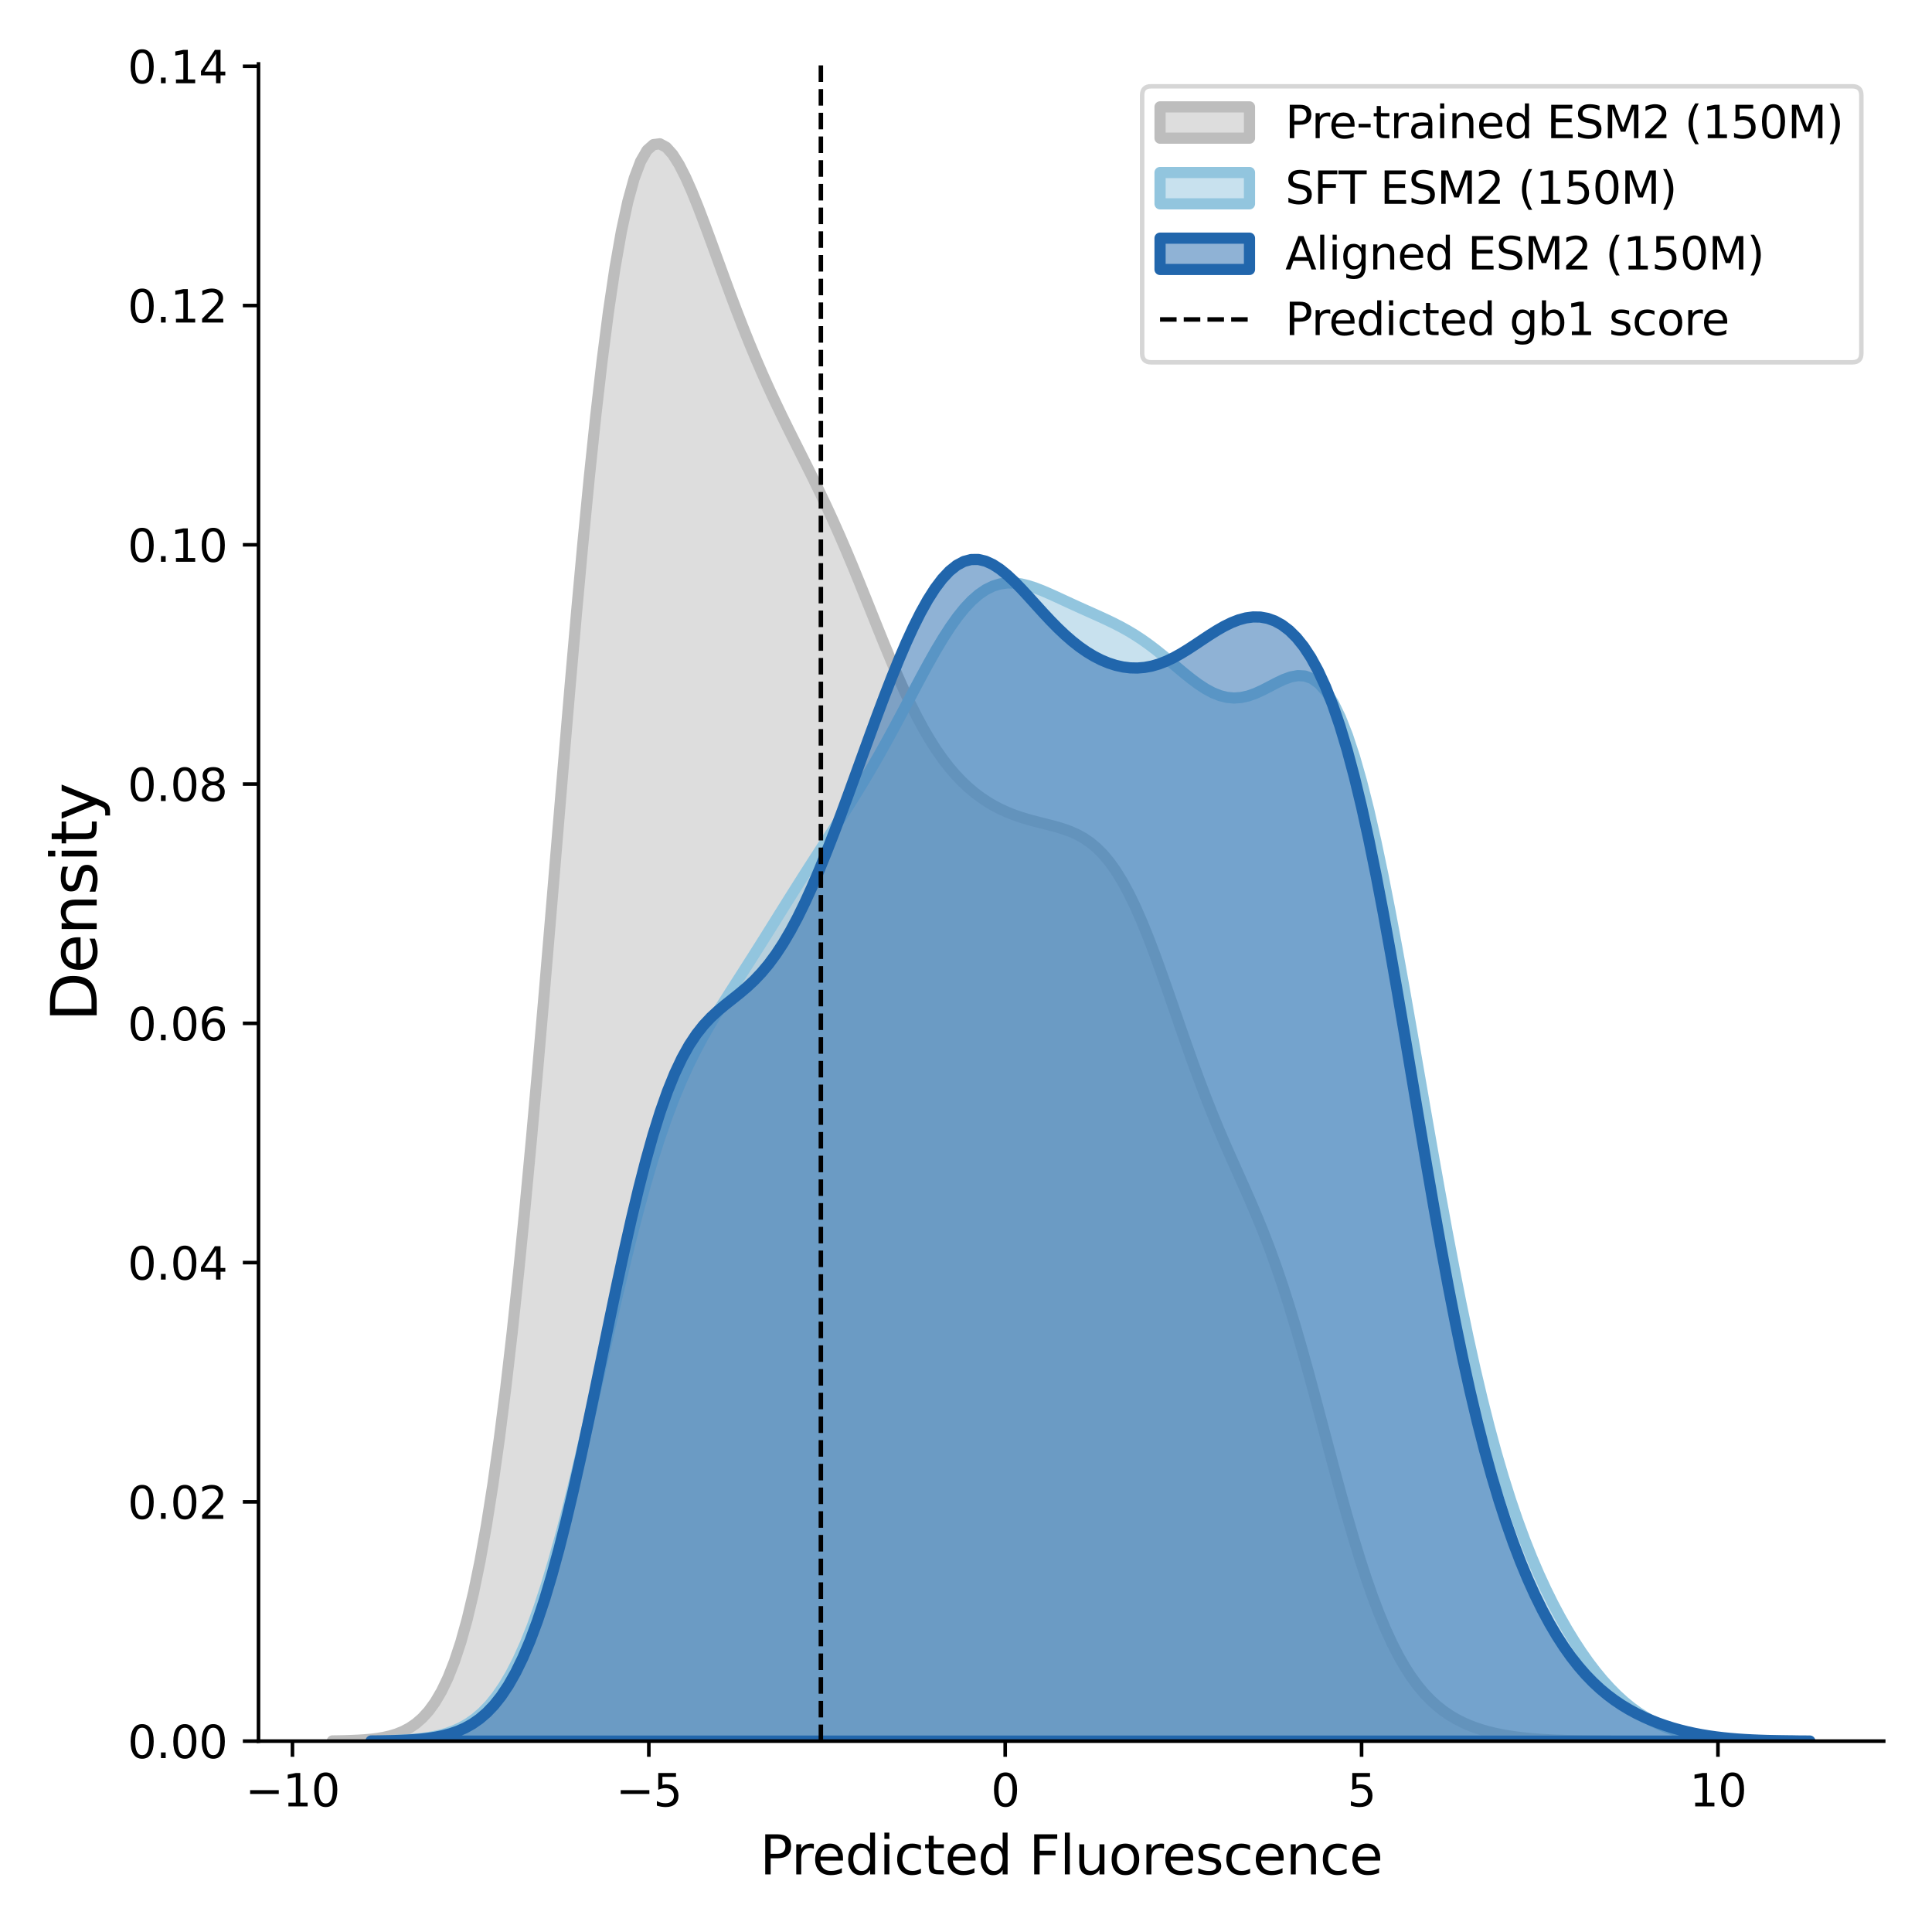 <?xml version="1.0" encoding="utf-8" standalone="no"?>
<!DOCTYPE svg PUBLIC "-//W3C//DTD SVG 1.1//EN"
  "http://www.w3.org/Graphics/SVG/1.1/DTD/svg11.dtd">
<svg xmlns:xlink="http://www.w3.org/1999/xlink" width="432pt" height="432pt" viewBox="0 0 432 432" xmlns="http://www.w3.org/2000/svg" version="1.1">
 <defs>
  <style type="text/css">*{stroke-linejoin: round; stroke-linecap: butt}</style>
 </defs>
 <g id="figure_1">
  <g id="patch_1">
   <path d="M 0 432 
L 432 432 
L 432 0 
L 0 0 
z
" style="fill: #ffffff"/>
  </g>
  <g id="axes_1">
   <g id="patch_2">
    <path d="M 57.8 389.32 
L 421.2 389.32 
L 421.2 14.297 
L 57.8 14.297 
z
" style="fill: #ffffff"/>
   </g>
   <g id="PolyCollection_1">
    <defs>
     <path id="mbfdcb5c73a" d="M 74.318 -42.722 
L 74.318 -42.68 
L 75.754 -42.68 
L 77.19 -42.68 
L 78.626 -42.68 
L 80.062 -42.68 
L 81.498 -42.68 
L 82.934 -42.68 
L 84.37 -42.68 
L 85.806 -42.68 
L 87.242 -42.68 
L 88.678 -42.68 
L 90.113 -42.68 
L 91.549 -42.68 
L 92.985 -42.68 
L 94.421 -42.68 
L 95.857 -42.68 
L 97.293 -42.68 
L 98.729 -42.68 
L 100.165 -42.68 
L 101.601 -42.68 
L 103.037 -42.68 
L 104.473 -42.68 
L 105.909 -42.68 
L 107.345 -42.68 
L 108.781 -42.68 
L 110.217 -42.68 
L 111.653 -42.68 
L 113.088 -42.68 
L 114.524 -42.68 
L 115.96 -42.68 
L 117.396 -42.68 
L 118.832 -42.68 
L 120.268 -42.68 
L 121.704 -42.68 
L 123.14 -42.68 
L 124.576 -42.68 
L 126.012 -42.68 
L 127.448 -42.68 
L 128.884 -42.68 
L 130.32 -42.68 
L 131.756 -42.68 
L 133.192 -42.68 
L 134.628 -42.68 
L 136.063 -42.68 
L 137.499 -42.68 
L 138.935 -42.68 
L 140.371 -42.68 
L 141.807 -42.68 
L 143.243 -42.68 
L 144.679 -42.68 
L 146.115 -42.68 
L 147.551 -42.68 
L 148.987 -42.68 
L 150.423 -42.68 
L 151.859 -42.68 
L 153.295 -42.68 
L 154.731 -42.68 
L 156.167 -42.68 
L 157.602 -42.68 
L 159.038 -42.68 
L 160.474 -42.68 
L 161.91 -42.68 
L 163.346 -42.68 
L 164.782 -42.68 
L 166.218 -42.68 
L 167.654 -42.68 
L 169.09 -42.68 
L 170.526 -42.68 
L 171.962 -42.68 
L 173.398 -42.68 
L 174.834 -42.68 
L 176.27 -42.68 
L 177.706 -42.68 
L 179.142 -42.68 
L 180.577 -42.68 
L 182.013 -42.68 
L 183.449 -42.68 
L 184.885 -42.68 
L 186.321 -42.68 
L 187.757 -42.68 
L 189.193 -42.68 
L 190.629 -42.68 
L 192.065 -42.68 
L 193.501 -42.68 
L 194.937 -42.68 
L 196.373 -42.68 
L 197.809 -42.68 
L 199.245 -42.68 
L 200.681 -42.68 
L 202.117 -42.68 
L 203.552 -42.68 
L 204.988 -42.68 
L 206.424 -42.68 
L 207.86 -42.68 
L 209.296 -42.68 
L 210.732 -42.68 
L 212.168 -42.68 
L 213.604 -42.68 
L 215.04 -42.68 
L 216.476 -42.68 
L 217.912 -42.68 
L 219.348 -42.68 
L 220.784 -42.68 
L 222.22 -42.68 
L 223.656 -42.68 
L 225.092 -42.68 
L 226.527 -42.68 
L 227.963 -42.68 
L 229.399 -42.68 
L 230.835 -42.68 
L 232.271 -42.68 
L 233.707 -42.68 
L 235.143 -42.68 
L 236.579 -42.68 
L 238.015 -42.68 
L 239.451 -42.68 
L 240.887 -42.68 
L 242.323 -42.68 
L 243.759 -42.68 
L 245.195 -42.68 
L 246.631 -42.68 
L 248.066 -42.68 
L 249.502 -42.68 
L 250.938 -42.68 
L 252.374 -42.68 
L 253.81 -42.68 
L 255.246 -42.68 
L 256.682 -42.68 
L 258.118 -42.68 
L 259.554 -42.68 
L 260.99 -42.68 
L 262.426 -42.68 
L 263.862 -42.68 
L 265.298 -42.68 
L 266.734 -42.68 
L 268.17 -42.68 
L 269.606 -42.68 
L 271.041 -42.68 
L 272.477 -42.68 
L 273.913 -42.68 
L 275.349 -42.68 
L 276.785 -42.68 
L 278.221 -42.68 
L 279.657 -42.68 
L 281.093 -42.68 
L 282.529 -42.68 
L 283.965 -42.68 
L 285.401 -42.68 
L 286.837 -42.68 
L 288.273 -42.68 
L 289.709 -42.68 
L 291.145 -42.68 
L 292.581 -42.68 
L 294.016 -42.68 
L 295.452 -42.68 
L 296.888 -42.68 
L 298.324 -42.68 
L 299.76 -42.68 
L 301.196 -42.68 
L 302.632 -42.68 
L 304.068 -42.68 
L 305.504 -42.68 
L 306.94 -42.68 
L 308.376 -42.68 
L 309.812 -42.68 
L 311.248 -42.68 
L 312.684 -42.68 
L 314.12 -42.68 
L 315.556 -42.68 
L 316.991 -42.68 
L 318.427 -42.68 
L 319.863 -42.68 
L 321.299 -42.68 
L 322.735 -42.68 
L 324.171 -42.68 
L 325.607 -42.68 
L 327.043 -42.68 
L 328.479 -42.68 
L 329.915 -42.68 
L 331.351 -42.68 
L 332.787 -42.68 
L 334.223 -42.68 
L 335.659 -42.68 
L 337.095 -42.68 
L 338.53 -42.68 
L 339.966 -42.68 
L 341.402 -42.68 
L 342.838 -42.68 
L 344.274 -42.68 
L 345.71 -42.68 
L 347.146 -42.68 
L 348.582 -42.68 
L 350.018 -42.68 
L 351.454 -42.68 
L 352.89 -42.68 
L 354.326 -42.68 
L 355.762 -42.68 
L 357.198 -42.68 
L 358.634 -42.68 
L 360.07 -42.68 
L 360.07 -42.696 
L 360.07 -42.696 
L 358.634 -42.703 
L 357.198 -42.713 
L 355.762 -42.726 
L 354.326 -42.743 
L 352.89 -42.765 
L 351.454 -42.794 
L 350.018 -42.831 
L 348.582 -42.879 
L 347.146 -42.937 
L 345.71 -43.01 
L 344.274 -43.1 
L 342.838 -43.208 
L 341.402 -43.339 
L 339.966 -43.495 
L 338.53 -43.68 
L 337.095 -43.898 
L 335.659 -44.155 
L 334.223 -44.455 
L 332.787 -44.804 
L 331.351 -45.211 
L 329.915 -45.683 
L 328.479 -46.231 
L 327.043 -46.866 
L 325.607 -47.602 
L 324.171 -48.453 
L 322.735 -49.436 
L 321.299 -50.571 
L 319.863 -51.877 
L 318.427 -53.377 
L 316.991 -55.094 
L 315.556 -57.051 
L 314.12 -59.271 
L 312.684 -61.775 
L 311.248 -64.581 
L 309.812 -67.705 
L 308.376 -71.154 
L 306.94 -74.933 
L 305.504 -79.034 
L 304.068 -83.444 
L 302.632 -88.138 
L 301.196 -93.08 
L 299.76 -98.229 
L 298.324 -103.532 
L 296.888 -108.93 
L 295.452 -114.363 
L 294.016 -119.766 
L 292.581 -125.078 
L 291.145 -130.244 
L 289.709 -135.216 
L 288.273 -139.957 
L 286.837 -144.445 
L 285.401 -148.67 
L 283.965 -152.639 
L 282.529 -156.373 
L 281.093 -159.903 
L 279.657 -163.274 
L 278.221 -166.536 
L 276.785 -169.744 
L 275.349 -172.952 
L 273.913 -176.21 
L 272.477 -179.561 
L 271.041 -183.038 
L 269.606 -186.662 
L 268.17 -190.437 
L 266.734 -194.354 
L 265.298 -198.39 
L 263.862 -202.51 
L 262.426 -206.668 
L 260.99 -210.809 
L 259.554 -214.877 
L 258.118 -218.816 
L 256.682 -222.57 
L 255.246 -226.093 
L 253.81 -229.346 
L 252.374 -232.302 
L 250.938 -234.944 
L 249.502 -237.267 
L 248.066 -239.277 
L 246.631 -240.989 
L 245.195 -242.425 
L 243.759 -243.615 
L 242.323 -244.59 
L 240.887 -245.384 
L 239.451 -246.03 
L 238.015 -246.562 
L 236.579 -247.011 
L 235.143 -247.405 
L 233.707 -247.77 
L 232.271 -248.129 
L 230.835 -248.501 
L 229.399 -248.904 
L 227.963 -249.353 
L 226.527 -249.861 
L 225.092 -250.439 
L 223.656 -251.098 
L 222.22 -251.847 
L 220.784 -252.697 
L 219.348 -253.656 
L 217.912 -254.736 
L 216.476 -255.948 
L 215.04 -257.304 
L 213.604 -258.817 
L 212.168 -260.5 
L 210.732 -262.366 
L 209.296 -264.424 
L 207.86 -266.683 
L 206.424 -269.147 
L 204.988 -271.814 
L 203.552 -274.678 
L 202.117 -277.725 
L 200.681 -280.938 
L 199.245 -284.289 
L 197.809 -287.75 
L 196.373 -291.287 
L 194.937 -294.864 
L 193.501 -298.447 
L 192.065 -302.002 
L 190.629 -305.502 
L 189.193 -308.923 
L 187.757 -312.249 
L 186.321 -315.475 
L 184.885 -318.6 
L 183.449 -321.632 
L 182.013 -324.586 
L 180.577 -327.483 
L 179.142 -330.347 
L 177.706 -333.205 
L 176.27 -336.083 
L 174.834 -339.008 
L 173.398 -342.005 
L 171.962 -345.093 
L 170.526 -348.29 
L 169.09 -351.608 
L 167.654 -355.053 
L 166.218 -358.626 
L 164.782 -362.321 
L 163.346 -366.123 
L 161.91 -370.01 
L 160.474 -373.947 
L 159.038 -377.891 
L 157.602 -381.783 
L 156.167 -385.551 
L 154.731 -389.111 
L 153.295 -392.36 
L 151.859 -395.187 
L 150.423 -397.467 
L 148.987 -399.065 
L 147.551 -399.845 
L 146.115 -399.666 
L 144.679 -398.395 
L 143.243 -395.908 
L 141.807 -392.1 
L 140.371 -386.884 
L 138.935 -380.202 
L 137.499 -372.03 
L 136.063 -362.374 
L 134.628 -351.28 
L 133.192 -338.83 
L 131.756 -325.141 
L 130.32 -310.363 
L 128.884 -294.675 
L 127.448 -278.277 
L 126.012 -261.386 
L 124.576 -244.228 
L 123.14 -227.028 
L 121.704 -210.007 
L 120.268 -193.371 
L 118.832 -177.308 
L 117.396 -161.981 
L 115.96 -147.527 
L 114.524 -134.052 
L 113.088 -121.631 
L 111.653 -110.309 
L 110.217 -100.104 
L 108.781 -91.007 
L 107.345 -82.987 
L 105.909 -75.992 
L 104.473 -69.958 
L 103.037 -64.811 
L 101.601 -60.466 
L 100.165 -56.839 
L 98.729 -53.844 
L 97.293 -51.398 
L 95.857 -49.422 
L 94.421 -47.843 
L 92.985 -46.595 
L 91.549 -45.619 
L 90.113 -44.864 
L 88.678 -44.287 
L 87.242 -43.851 
L 85.806 -43.524 
L 84.37 -43.282 
L 82.934 -43.105 
L 81.498 -42.977 
L 80.062 -42.886 
L 78.626 -42.821 
L 77.19 -42.775 
L 75.754 -42.744 
L 74.318 -42.722 
z
" style="stroke: #bdbdbd; stroke-width: 2.5"/>
    </defs>
    <g clip-path="url(#pa5b276f08a)">
     <use xlink:href="#mbfdcb5c73a" x="0" y="432" style="fill: #bdbdbd; fill-opacity: 0.5; stroke: #bdbdbd; stroke-width: 2.5"/>
    </g>
   </g>
   <g id="PolyCollection_2">
    <defs>
     <path id="m4c4ac62052" d="M 85.667 -42.763 
L 85.667 -42.68 
L 87.252 -42.68 
L 88.838 -42.68 
L 90.423 -42.68 
L 92.009 -42.68 
L 93.594 -42.68 
L 95.18 -42.68 
L 96.765 -42.68 
L 98.351 -42.68 
L 99.936 -42.68 
L 101.522 -42.68 
L 103.107 -42.68 
L 104.693 -42.68 
L 106.278 -42.68 
L 107.864 -42.68 
L 109.449 -42.68 
L 111.035 -42.68 
L 112.62 -42.68 
L 114.206 -42.68 
L 115.791 -42.68 
L 117.377 -42.68 
L 118.962 -42.68 
L 120.548 -42.68 
L 122.133 -42.68 
L 123.719 -42.68 
L 125.304 -42.68 
L 126.89 -42.68 
L 128.475 -42.68 
L 130.061 -42.68 
L 131.646 -42.68 
L 133.232 -42.68 
L 134.817 -42.68 
L 136.403 -42.68 
L 137.988 -42.68 
L 139.574 -42.68 
L 141.159 -42.68 
L 142.745 -42.68 
L 144.33 -42.68 
L 145.916 -42.68 
L 147.501 -42.68 
L 149.087 -42.68 
L 150.672 -42.68 
L 152.258 -42.68 
L 153.843 -42.68 
L 155.429 -42.68 
L 157.014 -42.68 
L 158.6 -42.68 
L 160.185 -42.68 
L 161.771 -42.68 
L 163.356 -42.68 
L 164.942 -42.68 
L 166.527 -42.68 
L 168.112 -42.68 
L 169.698 -42.68 
L 171.283 -42.68 
L 172.869 -42.68 
L 174.454 -42.68 
L 176.04 -42.68 
L 177.625 -42.68 
L 179.211 -42.68 
L 180.796 -42.68 
L 182.382 -42.68 
L 183.967 -42.68 
L 185.553 -42.68 
L 187.138 -42.68 
L 188.724 -42.68 
L 190.309 -42.68 
L 191.895 -42.68 
L 193.48 -42.68 
L 195.066 -42.68 
L 196.651 -42.68 
L 198.237 -42.68 
L 199.822 -42.68 
L 201.408 -42.68 
L 202.993 -42.68 
L 204.579 -42.68 
L 206.164 -42.68 
L 207.75 -42.68 
L 209.335 -42.68 
L 210.921 -42.68 
L 212.506 -42.68 
L 214.092 -42.68 
L 215.677 -42.68 
L 217.263 -42.68 
L 218.848 -42.68 
L 220.434 -42.68 
L 222.019 -42.68 
L 223.605 -42.68 
L 225.19 -42.68 
L 226.776 -42.68 
L 228.361 -42.68 
L 229.947 -42.68 
L 231.532 -42.68 
L 233.118 -42.68 
L 234.703 -42.68 
L 236.289 -42.68 
L 237.874 -42.68 
L 239.46 -42.68 
L 241.045 -42.68 
L 242.631 -42.68 
L 244.216 -42.68 
L 245.802 -42.68 
L 247.387 -42.68 
L 248.973 -42.68 
L 250.558 -42.68 
L 252.144 -42.68 
L 253.729 -42.68 
L 255.315 -42.68 
L 256.9 -42.68 
L 258.486 -42.68 
L 260.071 -42.68 
L 261.657 -42.68 
L 263.242 -42.68 
L 264.828 -42.68 
L 266.413 -42.68 
L 267.999 -42.68 
L 269.584 -42.68 
L 271.17 -42.68 
L 272.755 -42.68 
L 274.341 -42.68 
L 275.926 -42.68 
L 277.512 -42.68 
L 279.097 -42.68 
L 280.683 -42.68 
L 282.268 -42.68 
L 283.854 -42.68 
L 285.439 -42.68 
L 287.025 -42.68 
L 288.61 -42.68 
L 290.196 -42.68 
L 291.781 -42.68 
L 293.367 -42.68 
L 294.952 -42.68 
L 296.538 -42.68 
L 298.123 -42.68 
L 299.709 -42.68 
L 301.294 -42.68 
L 302.88 -42.68 
L 304.465 -42.68 
L 306.05 -42.68 
L 307.636 -42.68 
L 309.221 -42.68 
L 310.807 -42.68 
L 312.392 -42.68 
L 313.978 -42.68 
L 315.563 -42.68 
L 317.149 -42.68 
L 318.734 -42.68 
L 320.32 -42.68 
L 321.905 -42.68 
L 323.491 -42.68 
L 325.076 -42.68 
L 326.662 -42.68 
L 328.247 -42.68 
L 329.833 -42.68 
L 331.418 -42.68 
L 333.004 -42.68 
L 334.589 -42.68 
L 336.175 -42.68 
L 337.76 -42.68 
L 339.346 -42.68 
L 340.931 -42.68 
L 342.517 -42.68 
L 344.102 -42.68 
L 345.688 -42.68 
L 347.273 -42.68 
L 348.859 -42.68 
L 350.444 -42.68 
L 352.03 -42.68 
L 353.615 -42.68 
L 355.201 -42.68 
L 356.786 -42.68 
L 358.372 -42.68 
L 359.957 -42.68 
L 361.543 -42.68 
L 363.128 -42.68 
L 364.714 -42.68 
L 366.299 -42.68 
L 367.885 -42.68 
L 369.47 -42.68 
L 371.056 -42.68 
L 372.641 -42.68 
L 374.227 -42.68 
L 375.812 -42.68 
L 377.398 -42.68 
L 378.983 -42.68 
L 380.569 -42.68 
L 382.154 -42.68 
L 383.74 -42.68 
L 385.325 -42.68 
L 386.911 -42.68 
L 388.496 -42.68 
L 390.082 -42.68 
L 391.667 -42.68 
L 393.253 -42.68 
L 394.838 -42.68 
L 396.424 -42.68 
L 398.009 -42.68 
L 399.595 -42.68 
L 401.18 -42.68 
L 401.18 -42.698 
L 401.18 -42.698 
L 399.595 -42.706 
L 398.009 -42.718 
L 396.424 -42.733 
L 394.838 -42.755 
L 393.253 -42.784 
L 391.667 -42.823 
L 390.082 -42.874 
L 388.496 -42.941 
L 386.911 -43.028 
L 385.325 -43.139 
L 383.74 -43.28 
L 382.154 -43.456 
L 380.569 -43.676 
L 378.983 -43.947 
L 377.398 -44.277 
L 375.812 -44.676 
L 374.227 -45.154 
L 372.641 -45.72 
L 371.056 -46.385 
L 369.47 -47.16 
L 367.885 -48.053 
L 366.299 -49.075 
L 364.714 -50.232 
L 363.128 -51.532 
L 361.543 -52.98 
L 359.957 -54.582 
L 358.372 -56.341 
L 356.786 -58.259 
L 355.201 -60.341 
L 353.615 -62.588 
L 352.03 -65.007 
L 350.444 -67.603 
L 348.859 -70.387 
L 347.273 -73.371 
L 345.688 -76.57 
L 344.102 -80.007 
L 342.517 -83.703 
L 340.931 -87.687 
L 339.346 -91.986 
L 337.76 -96.63 
L 336.175 -101.649 
L 334.589 -107.068 
L 333.004 -112.909 
L 331.418 -119.187 
L 329.833 -125.91 
L 328.247 -133.074 
L 326.662 -140.665 
L 325.076 -148.656 
L 323.491 -157.009 
L 321.905 -165.671 
L 320.32 -174.576 
L 318.734 -183.65 
L 317.149 -192.806 
L 315.563 -201.949 
L 313.978 -210.979 
L 312.392 -219.792 
L 310.807 -228.287 
L 309.221 -236.362 
L 307.636 -243.923 
L 306.05 -250.888 
L 304.465 -257.184 
L 302.88 -262.756 
L 301.294 -267.567 
L 299.709 -271.598 
L 298.123 -274.852 
L 296.538 -277.351 
L 294.952 -279.14 
L 293.367 -280.279 
L 291.781 -280.847 
L 290.196 -280.932 
L 288.61 -280.635 
L 287.025 -280.058 
L 285.439 -279.306 
L 283.854 -278.477 
L 282.268 -277.663 
L 280.683 -276.944 
L 279.097 -276.384 
L 277.512 -276.033 
L 275.926 -275.922 
L 274.341 -276.066 
L 272.755 -276.465 
L 271.17 -277.104 
L 269.584 -277.958 
L 267.999 -278.99 
L 266.413 -280.162 
L 264.828 -281.43 
L 263.242 -282.753 
L 261.657 -284.091 
L 260.071 -285.41 
L 258.486 -286.681 
L 256.9 -287.885 
L 255.315 -289.008 
L 253.729 -290.045 
L 252.144 -290.998 
L 250.558 -291.874 
L 248.973 -292.686 
L 247.387 -293.449 
L 245.802 -294.178 
L 244.216 -294.891 
L 242.631 -295.599 
L 241.045 -296.313 
L 239.46 -297.037 
L 237.874 -297.77 
L 236.289 -298.503 
L 234.703 -299.221 
L 233.118 -299.902 
L 231.532 -300.518 
L 229.947 -301.037 
L 228.361 -301.424 
L 226.776 -301.641 
L 225.19 -301.654 
L 223.605 -301.429 
L 222.019 -300.938 
L 220.434 -300.159 
L 218.848 -299.081 
L 217.263 -297.698 
L 215.677 -296.016 
L 214.092 -294.05 
L 212.506 -291.825 
L 210.921 -289.371 
L 209.335 -286.726 
L 207.75 -283.93 
L 206.164 -281.025 
L 204.579 -278.053 
L 202.993 -275.052 
L 201.408 -272.057 
L 199.822 -269.095 
L 198.237 -266.187 
L 196.651 -263.349 
L 195.066 -260.585 
L 193.48 -257.898 
L 191.895 -255.281 
L 190.309 -252.725 
L 188.724 -250.218 
L 187.138 -247.745 
L 185.553 -245.291 
L 183.967 -242.842 
L 182.382 -240.388 
L 180.796 -237.919 
L 179.211 -235.431 
L 177.625 -232.923 
L 176.04 -230.398 
L 174.454 -227.862 
L 172.869 -225.322 
L 171.283 -222.786 
L 169.698 -220.264 
L 168.112 -217.759 
L 166.527 -215.271 
L 164.942 -212.795 
L 163.356 -210.317 
L 161.771 -207.814 
L 160.185 -205.256 
L 158.6 -202.604 
L 157.014 -199.815 
L 155.429 -196.839 
L 153.843 -193.626 
L 152.258 -190.126 
L 150.672 -186.298 
L 149.087 -182.103 
L 147.501 -177.517 
L 145.916 -172.529 
L 144.33 -167.138 
L 142.745 -161.364 
L 141.159 -155.237 
L 139.574 -148.803 
L 137.988 -142.119 
L 136.403 -135.254 
L 134.817 -128.28 
L 133.232 -121.276 
L 131.646 -114.32 
L 130.061 -107.491 
L 128.475 -100.86 
L 126.89 -94.493 
L 125.304 -88.447 
L 123.719 -82.768 
L 122.133 -77.494 
L 120.548 -72.649 
L 118.962 -68.248 
L 117.377 -64.293 
L 115.791 -60.779 
L 114.206 -57.692 
L 112.62 -55.01 
L 111.035 -52.707 
L 109.449 -50.752 
L 107.864 -49.111 
L 106.278 -47.75 
L 104.693 -46.635 
L 103.107 -45.732 
L 101.522 -45.009 
L 99.936 -44.438 
L 98.351 -43.992 
L 96.765 -43.648 
L 95.18 -43.386 
L 93.594 -43.189 
L 92.009 -43.042 
L 90.423 -42.935 
L 88.838 -42.857 
L 87.252 -42.802 
L 85.667 -42.763 
z
" style="stroke: #92c5de; stroke-width: 2.5"/>
    </defs>
    <g clip-path="url(#pa5b276f08a)">
     <use xlink:href="#m4c4ac62052" x="0" y="432" style="fill: #92c5de; fill-opacity: 0.5; stroke: #92c5de; stroke-width: 2.5"/>
    </g>
   </g>
   <g id="PolyCollection_3">
    <defs>
     <path id="m3571b784d5" d="M 82.967 -42.714 
L 82.967 -42.68 
L 84.583 -42.68 
L 86.2 -42.68 
L 87.817 -42.68 
L 89.433 -42.68 
L 91.05 -42.68 
L 92.667 -42.68 
L 94.283 -42.68 
L 95.9 -42.68 
L 97.517 -42.68 
L 99.133 -42.68 
L 100.75 -42.68 
L 102.367 -42.68 
L 103.983 -42.68 
L 105.6 -42.68 
L 107.217 -42.68 
L 108.833 -42.68 
L 110.45 -42.68 
L 112.067 -42.68 
L 113.683 -42.68 
L 115.3 -42.68 
L 116.917 -42.68 
L 118.533 -42.68 
L 120.15 -42.68 
L 121.767 -42.68 
L 123.383 -42.68 
L 125 -42.68 
L 126.617 -42.68 
L 128.233 -42.68 
L 129.85 -42.68 
L 131.467 -42.68 
L 133.083 -42.68 
L 134.7 -42.68 
L 136.316 -42.68 
L 137.933 -42.68 
L 139.55 -42.68 
L 141.166 -42.68 
L 142.783 -42.68 
L 144.4 -42.68 
L 146.016 -42.68 
L 147.633 -42.68 
L 149.25 -42.68 
L 150.866 -42.68 
L 152.483 -42.68 
L 154.1 -42.68 
L 155.716 -42.68 
L 157.333 -42.68 
L 158.95 -42.68 
L 160.566 -42.68 
L 162.183 -42.68 
L 163.8 -42.68 
L 165.416 -42.68 
L 167.033 -42.68 
L 168.65 -42.68 
L 170.266 -42.68 
L 171.883 -42.68 
L 173.5 -42.68 
L 175.116 -42.68 
L 176.733 -42.68 
L 178.35 -42.68 
L 179.966 -42.68 
L 181.583 -42.68 
L 183.2 -42.68 
L 184.816 -42.68 
L 186.433 -42.68 
L 188.05 -42.68 
L 189.666 -42.68 
L 191.283 -42.68 
L 192.9 -42.68 
L 194.516 -42.68 
L 196.133 -42.68 
L 197.75 -42.68 
L 199.366 -42.68 
L 200.983 -42.68 
L 202.599 -42.68 
L 204.216 -42.68 
L 205.833 -42.68 
L 207.449 -42.68 
L 209.066 -42.68 
L 210.683 -42.68 
L 212.299 -42.68 
L 213.916 -42.68 
L 215.533 -42.68 
L 217.149 -42.68 
L 218.766 -42.68 
L 220.383 -42.68 
L 221.999 -42.68 
L 223.616 -42.68 
L 225.233 -42.68 
L 226.849 -42.68 
L 228.466 -42.68 
L 230.083 -42.68 
L 231.699 -42.68 
L 233.316 -42.68 
L 234.933 -42.68 
L 236.549 -42.68 
L 238.166 -42.68 
L 239.783 -42.68 
L 241.399 -42.68 
L 243.016 -42.68 
L 244.633 -42.68 
L 246.249 -42.68 
L 247.866 -42.68 
L 249.483 -42.68 
L 251.099 -42.68 
L 252.716 -42.68 
L 254.333 -42.68 
L 255.949 -42.68 
L 257.566 -42.68 
L 259.183 -42.68 
L 260.799 -42.68 
L 262.416 -42.68 
L 264.033 -42.68 
L 265.649 -42.68 
L 267.266 -42.68 
L 268.882 -42.68 
L 270.499 -42.68 
L 272.116 -42.68 
L 273.732 -42.68 
L 275.349 -42.68 
L 276.966 -42.68 
L 278.582 -42.68 
L 280.199 -42.68 
L 281.816 -42.68 
L 283.432 -42.68 
L 285.049 -42.68 
L 286.666 -42.68 
L 288.282 -42.68 
L 289.899 -42.68 
L 291.516 -42.68 
L 293.132 -42.68 
L 294.749 -42.68 
L 296.366 -42.68 
L 297.982 -42.68 
L 299.599 -42.68 
L 301.216 -42.68 
L 302.832 -42.68 
L 304.449 -42.68 
L 306.066 -42.68 
L 307.682 -42.68 
L 309.299 -42.68 
L 310.916 -42.68 
L 312.532 -42.68 
L 314.149 -42.68 
L 315.766 -42.68 
L 317.382 -42.68 
L 318.999 -42.68 
L 320.616 -42.68 
L 322.232 -42.68 
L 323.849 -42.68 
L 325.466 -42.68 
L 327.082 -42.68 
L 328.699 -42.68 
L 330.316 -42.68 
L 331.932 -42.68 
L 333.549 -42.68 
L 335.165 -42.68 
L 336.782 -42.68 
L 338.399 -42.68 
L 340.015 -42.68 
L 341.632 -42.68 
L 343.249 -42.68 
L 344.865 -42.68 
L 346.482 -42.68 
L 348.099 -42.68 
L 349.715 -42.68 
L 351.332 -42.68 
L 352.949 -42.68 
L 354.565 -42.68 
L 356.182 -42.68 
L 357.799 -42.68 
L 359.415 -42.68 
L 361.032 -42.68 
L 362.649 -42.68 
L 364.265 -42.68 
L 365.882 -42.68 
L 367.499 -42.68 
L 369.115 -42.68 
L 370.732 -42.68 
L 372.349 -42.68 
L 373.965 -42.68 
L 375.582 -42.68 
L 377.199 -42.68 
L 378.815 -42.68 
L 380.432 -42.68 
L 382.049 -42.68 
L 383.665 -42.68 
L 385.282 -42.68 
L 386.899 -42.68 
L 388.515 -42.68 
L 390.132 -42.68 
L 391.749 -42.68 
L 393.365 -42.68 
L 394.982 -42.68 
L 396.599 -42.68 
L 398.215 -42.68 
L 399.832 -42.68 
L 401.449 -42.68 
L 403.065 -42.68 
L 404.682 -42.68 
L 404.682 -42.7 
L 404.682 -42.7 
L 403.065 -42.709 
L 401.449 -42.721 
L 399.832 -42.739 
L 398.215 -42.762 
L 396.599 -42.794 
L 394.982 -42.835 
L 393.365 -42.889 
L 391.749 -42.958 
L 390.132 -43.045 
L 388.515 -43.153 
L 386.899 -43.286 
L 385.282 -43.447 
L 383.665 -43.64 
L 382.049 -43.868 
L 380.432 -44.135 
L 378.815 -44.445 
L 377.199 -44.8 
L 375.582 -45.203 
L 373.965 -45.658 
L 372.349 -46.17 
L 370.732 -46.741 
L 369.115 -47.377 
L 367.499 -48.085 
L 365.882 -48.872 
L 364.265 -49.748 
L 362.649 -50.722 
L 361.032 -51.808 
L 359.415 -53.018 
L 357.799 -54.367 
L 356.182 -55.871 
L 354.565 -57.545 
L 352.949 -59.404 
L 351.332 -61.464 
L 349.715 -63.738 
L 348.099 -66.241 
L 346.482 -68.987 
L 344.865 -71.992 
L 343.249 -75.272 
L 341.632 -78.845 
L 340.015 -82.732 
L 338.399 -86.958 
L 336.782 -91.548 
L 335.165 -96.531 
L 333.549 -101.936 
L 331.932 -107.791 
L 330.316 -114.118 
L 328.699 -120.934 
L 327.082 -128.245 
L 325.466 -136.044 
L 323.849 -144.308 
L 322.232 -152.996 
L 320.616 -162.052 
L 318.999 -171.4 
L 317.382 -180.949 
L 315.766 -190.595 
L 314.149 -200.227 
L 312.532 -209.729 
L 310.916 -218.986 
L 309.299 -227.891 
L 307.682 -236.346 
L 306.066 -244.27 
L 304.449 -251.601 
L 302.832 -258.294 
L 301.216 -264.326 
L 299.599 -269.694 
L 297.982 -274.41 
L 296.366 -278.502 
L 294.749 -282.006 
L 293.132 -284.966 
L 291.516 -287.428 
L 289.899 -289.438 
L 288.282 -291.038 
L 286.666 -292.266 
L 285.049 -293.155 
L 283.432 -293.733 
L 281.816 -294.024 
L 280.199 -294.05 
L 278.582 -293.833 
L 276.966 -293.396 
L 275.349 -292.766 
L 273.732 -291.972 
L 272.116 -291.048 
L 270.499 -290.032 
L 268.882 -288.962 
L 267.266 -287.88 
L 265.649 -286.825 
L 264.033 -285.834 
L 262.416 -284.939 
L 260.799 -284.167 
L 259.183 -283.538 
L 257.566 -283.068 
L 255.949 -282.764 
L 254.333 -282.629 
L 252.716 -282.664 
L 251.099 -282.864 
L 249.483 -283.226 
L 247.866 -283.746 
L 246.249 -284.42 
L 244.633 -285.246 
L 243.016 -286.222 
L 241.399 -287.345 
L 239.783 -288.612 
L 238.166 -290.018 
L 236.549 -291.55 
L 234.933 -293.191 
L 233.316 -294.918 
L 231.699 -296.696 
L 230.083 -298.486 
L 228.466 -300.239 
L 226.849 -301.902 
L 225.233 -303.419 
L 223.616 -304.731 
L 221.999 -305.782 
L 220.383 -306.52 
L 218.766 -306.901 
L 217.149 -306.889 
L 215.533 -306.459 
L 213.916 -305.595 
L 212.299 -304.296 
L 210.683 -302.567 
L 209.066 -300.423 
L 207.449 -297.888 
L 205.833 -294.991 
L 204.216 -291.766 
L 202.599 -288.248 
L 200.983 -284.477 
L 199.366 -280.491 
L 197.75 -276.33 
L 196.133 -272.034 
L 194.516 -267.643 
L 192.9 -263.196 
L 191.283 -258.732 
L 189.666 -254.291 
L 188.05 -249.909 
L 186.433 -245.626 
L 184.816 -241.477 
L 183.2 -237.497 
L 181.583 -233.718 
L 179.966 -230.167 
L 178.35 -226.868 
L 176.733 -223.839 
L 175.116 -221.091 
L 173.5 -218.625 
L 171.883 -216.434 
L 170.266 -214.502 
L 168.65 -212.8 
L 167.033 -211.29 
L 165.416 -209.92 
L 163.8 -208.63 
L 162.183 -207.351 
L 160.566 -206.005 
L 158.95 -204.51 
L 157.333 -202.783 
L 155.716 -200.739 
L 154.1 -198.301 
L 152.483 -195.398 
L 150.866 -191.973 
L 149.25 -187.982 
L 147.633 -183.402 
L 146.016 -178.227 
L 144.4 -172.474 
L 142.783 -166.18 
L 141.166 -159.403 
L 139.55 -152.218 
L 137.933 -144.715 
L 136.316 -136.995 
L 134.7 -129.166 
L 133.083 -121.337 
L 131.467 -113.616 
L 129.85 -106.103 
L 128.233 -98.889 
L 126.617 -92.051 
L 125 -85.652 
L 123.383 -79.74 
L 121.767 -74.343 
L 120.15 -69.479 
L 118.533 -65.145 
L 116.917 -61.332 
L 115.3 -58.016 
L 113.683 -55.166 
L 112.067 -52.745 
L 110.45 -50.713 
L 108.833 -49.027 
L 107.217 -47.644 
L 105.6 -46.522 
L 103.983 -45.623 
L 102.367 -44.911 
L 100.75 -44.354 
L 99.133 -43.922 
L 97.517 -43.592 
L 95.9 -43.342 
L 94.283 -43.156 
L 92.667 -43.018 
L 91.05 -42.917 
L 89.433 -42.845 
L 87.817 -42.793 
L 86.2 -42.757 
L 84.583 -42.731 
L 82.967 -42.714 
z
" style="stroke: #2166ac; stroke-width: 2.5"/>
    </defs>
    <g clip-path="url(#pa5b276f08a)">
     <use xlink:href="#m3571b784d5" x="0" y="432" style="fill: #2166ac; fill-opacity: 0.5; stroke: #2166ac; stroke-width: 2.5"/>
    </g>
   </g>
   <g id="matplotlib.axis_1">
    <g id="xtick_1">
     <g id="line2d_1">
      <defs>
       <path id="mae9710d6e0" d="M 0 0 
L 0 3.5 
" style="stroke: #000000; stroke-width: 0.8"/>
      </defs>
      <g>
       <use xlink:href="#mae9710d6e0" x="65.393" y="389.32" style="stroke: #000000; stroke-width: 0.8"/>
      </g>
     </g>
     <g id="text_1">
      <!-- −10 -->
      <g transform="translate(54.84 403.918) scale(0.1 -0.1)">
       <defs>
        <path id="DejaVuSans-2212" d="M 678 2272 
L 4684 2272 
L 4684 1741 
L 678 1741 
L 678 2272 
z
" transform="scale(0.016)"/>
        <path id="DejaVuSans-31" d="M 794 531 
L 1825 531 
L 1825 4091 
L 703 3866 
L 703 4441 
L 1819 4666 
L 2450 4666 
L 2450 531 
L 3481 531 
L 3481 0 
L 794 0 
L 794 531 
z
" transform="scale(0.016)"/>
        <path id="DejaVuSans-30" d="M 2034 4250 
Q 1547 4250 1301 3770 
Q 1056 3291 1056 2328 
Q 1056 1369 1301 889 
Q 1547 409 2034 409 
Q 2525 409 2770 889 
Q 3016 1369 3016 2328 
Q 3016 3291 2770 3770 
Q 2525 4250 2034 4250 
z
M 2034 4750 
Q 2819 4750 3233 4129 
Q 3647 3509 3647 2328 
Q 3647 1150 3233 529 
Q 2819 -91 2034 -91 
Q 1250 -91 836 529 
Q 422 1150 422 2328 
Q 422 3509 836 4129 
Q 1250 4750 2034 4750 
z
" transform="scale(0.016)"/>
       </defs>
       <use xlink:href="#DejaVuSans-2212"/>
       <use xlink:href="#DejaVuSans-31" x="83.789"/>
       <use xlink:href="#DejaVuSans-30" x="147.412"/>
      </g>
     </g>
    </g>
    <g id="xtick_2">
     <g id="line2d_2">
      <g>
       <use xlink:href="#mae9710d6e0" x="145.079" y="389.32" style="stroke: #000000; stroke-width: 0.8"/>
      </g>
     </g>
     <g id="text_2">
      <!-- −5 -->
      <g transform="translate(137.708 403.918) scale(0.1 -0.1)">
       <defs>
        <path id="DejaVuSans-35" d="M 691 4666 
L 3169 4666 
L 3169 4134 
L 1269 4134 
L 1269 2991 
Q 1406 3038 1543 3061 
Q 1681 3084 1819 3084 
Q 2600 3084 3056 2656 
Q 3513 2228 3513 1497 
Q 3513 744 3044 326 
Q 2575 -91 1722 -91 
Q 1428 -91 1123 -41 
Q 819 9 494 109 
L 494 744 
Q 775 591 1075 516 
Q 1375 441 1709 441 
Q 2250 441 2565 725 
Q 2881 1009 2881 1497 
Q 2881 1984 2565 2268 
Q 2250 2553 1709 2553 
Q 1456 2553 1204 2497 
Q 953 2441 691 2322 
L 691 4666 
z
" transform="scale(0.016)"/>
       </defs>
       <use xlink:href="#DejaVuSans-2212"/>
       <use xlink:href="#DejaVuSans-35" x="83.789"/>
      </g>
     </g>
    </g>
    <g id="xtick_3">
     <g id="line2d_3">
      <g>
       <use xlink:href="#mae9710d6e0" x="224.766" y="389.32" style="stroke: #000000; stroke-width: 0.8"/>
      </g>
     </g>
     <g id="text_3">
      <!-- 0 -->
      <g transform="translate(221.585 403.918) scale(0.1 -0.1)">
       <use xlink:href="#DejaVuSans-30"/>
      </g>
     </g>
    </g>
    <g id="xtick_4">
     <g id="line2d_4">
      <g>
       <use xlink:href="#mae9710d6e0" x="304.453" y="389.32" style="stroke: #000000; stroke-width: 0.8"/>
      </g>
     </g>
     <g id="text_4">
      <!-- 5 -->
      <g transform="translate(301.271 403.918) scale(0.1 -0.1)">
       <use xlink:href="#DejaVuSans-35"/>
      </g>
     </g>
    </g>
    <g id="xtick_5">
     <g id="line2d_5">
      <g>
       <use xlink:href="#mae9710d6e0" x="384.139" y="389.32" style="stroke: #000000; stroke-width: 0.8"/>
      </g>
     </g>
     <g id="text_5">
      <!-- 10 -->
      <g transform="translate(377.777 403.918) scale(0.1 -0.1)">
       <use xlink:href="#DejaVuSans-31"/>
       <use xlink:href="#DejaVuSans-30" x="63.623"/>
      </g>
     </g>
    </g>
    <g id="text_6">
     <!-- Predicted Fluorescence -->
     <g transform="translate(169.904 419.116) scale(0.12 -0.12)">
      <defs>
       <path id="DejaVuSans-50" d="M 1259 4147 
L 1259 2394 
L 2053 2394 
Q 2494 2394 2734 2622 
Q 2975 2850 2975 3272 
Q 2975 3691 2734 3919 
Q 2494 4147 2053 4147 
L 1259 4147 
z
M 628 4666 
L 2053 4666 
Q 2838 4666 3239 4311 
Q 3641 3956 3641 3272 
Q 3641 2581 3239 2228 
Q 2838 1875 2053 1875 
L 1259 1875 
L 1259 0 
L 628 0 
L 628 4666 
z
" transform="scale(0.016)"/>
       <path id="DejaVuSans-72" d="M 2631 2963 
Q 2534 3019 2420 3045 
Q 2306 3072 2169 3072 
Q 1681 3072 1420 2755 
Q 1159 2438 1159 1844 
L 1159 0 
L 581 0 
L 581 3500 
L 1159 3500 
L 1159 2956 
Q 1341 3275 1631 3429 
Q 1922 3584 2338 3584 
Q 2397 3584 2469 3576 
Q 2541 3569 2628 3553 
L 2631 2963 
z
" transform="scale(0.016)"/>
       <path id="DejaVuSans-65" d="M 3597 1894 
L 3597 1613 
L 953 1613 
Q 991 1019 1311 708 
Q 1631 397 2203 397 
Q 2534 397 2845 478 
Q 3156 559 3463 722 
L 3463 178 
Q 3153 47 2828 -22 
Q 2503 -91 2169 -91 
Q 1331 -91 842 396 
Q 353 884 353 1716 
Q 353 2575 817 3079 
Q 1281 3584 2069 3584 
Q 2775 3584 3186 3129 
Q 3597 2675 3597 1894 
z
M 3022 2063 
Q 3016 2534 2758 2815 
Q 2500 3097 2075 3097 
Q 1594 3097 1305 2825 
Q 1016 2553 972 2059 
L 3022 2063 
z
" transform="scale(0.016)"/>
       <path id="DejaVuSans-64" d="M 2906 2969 
L 2906 4863 
L 3481 4863 
L 3481 0 
L 2906 0 
L 2906 525 
Q 2725 213 2448 61 
Q 2172 -91 1784 -91 
Q 1150 -91 751 415 
Q 353 922 353 1747 
Q 353 2572 751 3078 
Q 1150 3584 1784 3584 
Q 2172 3584 2448 3432 
Q 2725 3281 2906 2969 
z
M 947 1747 
Q 947 1113 1208 752 
Q 1469 391 1925 391 
Q 2381 391 2643 752 
Q 2906 1113 2906 1747 
Q 2906 2381 2643 2742 
Q 2381 3103 1925 3103 
Q 1469 3103 1208 2742 
Q 947 2381 947 1747 
z
" transform="scale(0.016)"/>
       <path id="DejaVuSans-69" d="M 603 3500 
L 1178 3500 
L 1178 0 
L 603 0 
L 603 3500 
z
M 603 4863 
L 1178 4863 
L 1178 4134 
L 603 4134 
L 603 4863 
z
" transform="scale(0.016)"/>
       <path id="DejaVuSans-63" d="M 3122 3366 
L 3122 2828 
Q 2878 2963 2633 3030 
Q 2388 3097 2138 3097 
Q 1578 3097 1268 2742 
Q 959 2388 959 1747 
Q 959 1106 1268 751 
Q 1578 397 2138 397 
Q 2388 397 2633 464 
Q 2878 531 3122 666 
L 3122 134 
Q 2881 22 2623 -34 
Q 2366 -91 2075 -91 
Q 1284 -91 818 406 
Q 353 903 353 1747 
Q 353 2603 823 3093 
Q 1294 3584 2113 3584 
Q 2378 3584 2631 3529 
Q 2884 3475 3122 3366 
z
" transform="scale(0.016)"/>
       <path id="DejaVuSans-74" d="M 1172 4494 
L 1172 3500 
L 2356 3500 
L 2356 3053 
L 1172 3053 
L 1172 1153 
Q 1172 725 1289 603 
Q 1406 481 1766 481 
L 2356 481 
L 2356 0 
L 1766 0 
Q 1100 0 847 248 
Q 594 497 594 1153 
L 594 3053 
L 172 3053 
L 172 3500 
L 594 3500 
L 594 4494 
L 1172 4494 
z
" transform="scale(0.016)"/>
       <path id="DejaVuSans-20" transform="scale(0.016)"/>
       <path id="DejaVuSans-46" d="M 628 4666 
L 3309 4666 
L 3309 4134 
L 1259 4134 
L 1259 2759 
L 3109 2759 
L 3109 2228 
L 1259 2228 
L 1259 0 
L 628 0 
L 628 4666 
z
" transform="scale(0.016)"/>
       <path id="DejaVuSans-6c" d="M 603 4863 
L 1178 4863 
L 1178 0 
L 603 0 
L 603 4863 
z
" transform="scale(0.016)"/>
       <path id="DejaVuSans-75" d="M 544 1381 
L 544 3500 
L 1119 3500 
L 1119 1403 
Q 1119 906 1312 657 
Q 1506 409 1894 409 
Q 2359 409 2629 706 
Q 2900 1003 2900 1516 
L 2900 3500 
L 3475 3500 
L 3475 0 
L 2900 0 
L 2900 538 
Q 2691 219 2414 64 
Q 2138 -91 1772 -91 
Q 1169 -91 856 284 
Q 544 659 544 1381 
z
M 1991 3584 
L 1991 3584 
z
" transform="scale(0.016)"/>
       <path id="DejaVuSans-6f" d="M 1959 3097 
Q 1497 3097 1228 2736 
Q 959 2375 959 1747 
Q 959 1119 1226 758 
Q 1494 397 1959 397 
Q 2419 397 2687 759 
Q 2956 1122 2956 1747 
Q 2956 2369 2687 2733 
Q 2419 3097 1959 3097 
z
M 1959 3584 
Q 2709 3584 3137 3096 
Q 3566 2609 3566 1747 
Q 3566 888 3137 398 
Q 2709 -91 1959 -91 
Q 1206 -91 779 398 
Q 353 888 353 1747 
Q 353 2609 779 3096 
Q 1206 3584 1959 3584 
z
" transform="scale(0.016)"/>
       <path id="DejaVuSans-73" d="M 2834 3397 
L 2834 2853 
Q 2591 2978 2328 3040 
Q 2066 3103 1784 3103 
Q 1356 3103 1142 2972 
Q 928 2841 928 2578 
Q 928 2378 1081 2264 
Q 1234 2150 1697 2047 
L 1894 2003 
Q 2506 1872 2764 1633 
Q 3022 1394 3022 966 
Q 3022 478 2636 193 
Q 2250 -91 1575 -91 
Q 1294 -91 989 -36 
Q 684 19 347 128 
L 347 722 
Q 666 556 975 473 
Q 1284 391 1588 391 
Q 1994 391 2212 530 
Q 2431 669 2431 922 
Q 2431 1156 2273 1281 
Q 2116 1406 1581 1522 
L 1381 1569 
Q 847 1681 609 1914 
Q 372 2147 372 2553 
Q 372 3047 722 3315 
Q 1072 3584 1716 3584 
Q 2034 3584 2315 3537 
Q 2597 3491 2834 3397 
z
" transform="scale(0.016)"/>
       <path id="DejaVuSans-6e" d="M 3513 2113 
L 3513 0 
L 2938 0 
L 2938 2094 
Q 2938 2591 2744 2837 
Q 2550 3084 2163 3084 
Q 1697 3084 1428 2787 
Q 1159 2491 1159 1978 
L 1159 0 
L 581 0 
L 581 3500 
L 1159 3500 
L 1159 2956 
Q 1366 3272 1645 3428 
Q 1925 3584 2291 3584 
Q 2894 3584 3203 3211 
Q 3513 2838 3513 2113 
z
" transform="scale(0.016)"/>
      </defs>
      <use xlink:href="#DejaVuSans-50"/>
      <use xlink:href="#DejaVuSans-72" x="58.553"/>
      <use xlink:href="#DejaVuSans-65" x="97.416"/>
      <use xlink:href="#DejaVuSans-64" x="158.939"/>
      <use xlink:href="#DejaVuSans-69" x="222.416"/>
      <use xlink:href="#DejaVuSans-63" x="250.199"/>
      <use xlink:href="#DejaVuSans-74" x="305.18"/>
      <use xlink:href="#DejaVuSans-65" x="344.389"/>
      <use xlink:href="#DejaVuSans-64" x="405.912"/>
      <use xlink:href="#DejaVuSans-20" x="469.389"/>
      <use xlink:href="#DejaVuSans-46" x="501.176"/>
      <use xlink:href="#DejaVuSans-6c" x="558.695"/>
      <use xlink:href="#DejaVuSans-75" x="586.479"/>
      <use xlink:href="#DejaVuSans-6f" x="649.857"/>
      <use xlink:href="#DejaVuSans-72" x="711.039"/>
      <use xlink:href="#DejaVuSans-65" x="749.902"/>
      <use xlink:href="#DejaVuSans-73" x="811.426"/>
      <use xlink:href="#DejaVuSans-63" x="863.525"/>
      <use xlink:href="#DejaVuSans-65" x="918.506"/>
      <use xlink:href="#DejaVuSans-6e" x="980.029"/>
      <use xlink:href="#DejaVuSans-63" x="1043.408"/>
      <use xlink:href="#DejaVuSans-65" x="1098.389"/>
     </g>
    </g>
   </g>
   <g id="matplotlib.axis_2">
    <g id="ytick_1">
     <g id="line2d_6">
      <defs>
       <path id="m3dcd8814cf" d="M 0 0 
L -3.5 0 
" style="stroke: #000000; stroke-width: 0.8"/>
      </defs>
      <g>
       <use xlink:href="#m3dcd8814cf" x="57.8" y="389.32" style="stroke: #000000; stroke-width: 0.8"/>
      </g>
     </g>
     <g id="text_7">
      <!-- 0.00 -->
      <g transform="translate(28.534 393.119) scale(0.1 -0.1)">
       <defs>
        <path id="DejaVuSans-2e" d="M 684 794 
L 1344 794 
L 1344 0 
L 684 0 
L 684 794 
z
" transform="scale(0.016)"/>
       </defs>
       <use xlink:href="#DejaVuSans-30"/>
       <use xlink:href="#DejaVuSans-2e" x="63.623"/>
       <use xlink:href="#DejaVuSans-30" x="95.41"/>
       <use xlink:href="#DejaVuSans-30" x="159.033"/>
      </g>
     </g>
    </g>
    <g id="ytick_2">
     <g id="line2d_7">
      <g>
       <use xlink:href="#m3dcd8814cf" x="57.8" y="335.82" style="stroke: #000000; stroke-width: 0.8"/>
      </g>
     </g>
     <g id="text_8">
      <!-- 0.02 -->
      <g transform="translate(28.534 339.619) scale(0.1 -0.1)">
       <defs>
        <path id="DejaVuSans-32" d="M 1228 531 
L 3431 531 
L 3431 0 
L 469 0 
L 469 531 
Q 828 903 1448 1529 
Q 2069 2156 2228 2338 
Q 2531 2678 2651 2914 
Q 2772 3150 2772 3378 
Q 2772 3750 2511 3984 
Q 2250 4219 1831 4219 
Q 1534 4219 1204 4116 
Q 875 4013 500 3803 
L 500 4441 
Q 881 4594 1212 4672 
Q 1544 4750 1819 4750 
Q 2544 4750 2975 4387 
Q 3406 4025 3406 3419 
Q 3406 3131 3298 2873 
Q 3191 2616 2906 2266 
Q 2828 2175 2409 1742 
Q 1991 1309 1228 531 
z
" transform="scale(0.016)"/>
       </defs>
       <use xlink:href="#DejaVuSans-30"/>
       <use xlink:href="#DejaVuSans-2e" x="63.623"/>
       <use xlink:href="#DejaVuSans-30" x="95.41"/>
       <use xlink:href="#DejaVuSans-32" x="159.033"/>
      </g>
     </g>
    </g>
    <g id="ytick_3">
     <g id="line2d_8">
      <g>
       <use xlink:href="#m3dcd8814cf" x="57.8" y="282.32" style="stroke: #000000; stroke-width: 0.8"/>
      </g>
     </g>
     <g id="text_9">
      <!-- 0.04 -->
      <g transform="translate(28.534 286.119) scale(0.1 -0.1)">
       <defs>
        <path id="DejaVuSans-34" d="M 2419 4116 
L 825 1625 
L 2419 1625 
L 2419 4116 
z
M 2253 4666 
L 3047 4666 
L 3047 1625 
L 3713 1625 
L 3713 1100 
L 3047 1100 
L 3047 0 
L 2419 0 
L 2419 1100 
L 313 1100 
L 313 1709 
L 2253 4666 
z
" transform="scale(0.016)"/>
       </defs>
       <use xlink:href="#DejaVuSans-30"/>
       <use xlink:href="#DejaVuSans-2e" x="63.623"/>
       <use xlink:href="#DejaVuSans-30" x="95.41"/>
       <use xlink:href="#DejaVuSans-34" x="159.033"/>
      </g>
     </g>
    </g>
    <g id="ytick_4">
     <g id="line2d_9">
      <g>
       <use xlink:href="#m3dcd8814cf" x="57.8" y="228.82" style="stroke: #000000; stroke-width: 0.8"/>
      </g>
     </g>
     <g id="text_10">
      <!-- 0.06 -->
      <g transform="translate(28.534 232.619) scale(0.1 -0.1)">
       <defs>
        <path id="DejaVuSans-36" d="M 2113 2584 
Q 1688 2584 1439 2293 
Q 1191 2003 1191 1497 
Q 1191 994 1439 701 
Q 1688 409 2113 409 
Q 2538 409 2786 701 
Q 3034 994 3034 1497 
Q 3034 2003 2786 2293 
Q 2538 2584 2113 2584 
z
M 3366 4563 
L 3366 3988 
Q 3128 4100 2886 4159 
Q 2644 4219 2406 4219 
Q 1781 4219 1451 3797 
Q 1122 3375 1075 2522 
Q 1259 2794 1537 2939 
Q 1816 3084 2150 3084 
Q 2853 3084 3261 2657 
Q 3669 2231 3669 1497 
Q 3669 778 3244 343 
Q 2819 -91 2113 -91 
Q 1303 -91 875 529 
Q 447 1150 447 2328 
Q 447 3434 972 4092 
Q 1497 4750 2381 4750 
Q 2619 4750 2861 4703 
Q 3103 4656 3366 4563 
z
" transform="scale(0.016)"/>
       </defs>
       <use xlink:href="#DejaVuSans-30"/>
       <use xlink:href="#DejaVuSans-2e" x="63.623"/>
       <use xlink:href="#DejaVuSans-30" x="95.41"/>
       <use xlink:href="#DejaVuSans-36" x="159.033"/>
      </g>
     </g>
    </g>
    <g id="ytick_5">
     <g id="line2d_10">
      <g>
       <use xlink:href="#m3dcd8814cf" x="57.8" y="175.319" style="stroke: #000000; stroke-width: 0.8"/>
      </g>
     </g>
     <g id="text_11">
      <!-- 0.08 -->
      <g transform="translate(28.534 179.119) scale(0.1 -0.1)">
       <defs>
        <path id="DejaVuSans-38" d="M 2034 2216 
Q 1584 2216 1326 1975 
Q 1069 1734 1069 1313 
Q 1069 891 1326 650 
Q 1584 409 2034 409 
Q 2484 409 2743 651 
Q 3003 894 3003 1313 
Q 3003 1734 2745 1975 
Q 2488 2216 2034 2216 
z
M 1403 2484 
Q 997 2584 770 2862 
Q 544 3141 544 3541 
Q 544 4100 942 4425 
Q 1341 4750 2034 4750 
Q 2731 4750 3128 4425 
Q 3525 4100 3525 3541 
Q 3525 3141 3298 2862 
Q 3072 2584 2669 2484 
Q 3125 2378 3379 2068 
Q 3634 1759 3634 1313 
Q 3634 634 3220 271 
Q 2806 -91 2034 -91 
Q 1263 -91 848 271 
Q 434 634 434 1313 
Q 434 1759 690 2068 
Q 947 2378 1403 2484 
z
M 1172 3481 
Q 1172 3119 1398 2916 
Q 1625 2713 2034 2713 
Q 2441 2713 2670 2916 
Q 2900 3119 2900 3481 
Q 2900 3844 2670 4047 
Q 2441 4250 2034 4250 
Q 1625 4250 1398 4047 
Q 1172 3844 1172 3481 
z
" transform="scale(0.016)"/>
       </defs>
       <use xlink:href="#DejaVuSans-30"/>
       <use xlink:href="#DejaVuSans-2e" x="63.623"/>
       <use xlink:href="#DejaVuSans-30" x="95.41"/>
       <use xlink:href="#DejaVuSans-38" x="159.033"/>
      </g>
     </g>
    </g>
    <g id="ytick_6">
     <g id="line2d_11">
      <g>
       <use xlink:href="#m3dcd8814cf" x="57.8" y="121.819" style="stroke: #000000; stroke-width: 0.8"/>
      </g>
     </g>
     <g id="text_12">
      <!-- 0.10 -->
      <g transform="translate(28.534 125.618) scale(0.1 -0.1)">
       <use xlink:href="#DejaVuSans-30"/>
       <use xlink:href="#DejaVuSans-2e" x="63.623"/>
       <use xlink:href="#DejaVuSans-31" x="95.41"/>
       <use xlink:href="#DejaVuSans-30" x="159.033"/>
      </g>
     </g>
    </g>
    <g id="ytick_7">
     <g id="line2d_12">
      <g>
       <use xlink:href="#m3dcd8814cf" x="57.8" y="68.319" style="stroke: #000000; stroke-width: 0.8"/>
      </g>
     </g>
     <g id="text_13">
      <!-- 0.12 -->
      <g transform="translate(28.534 72.118) scale(0.1 -0.1)">
       <use xlink:href="#DejaVuSans-30"/>
       <use xlink:href="#DejaVuSans-2e" x="63.623"/>
       <use xlink:href="#DejaVuSans-31" x="95.41"/>
       <use xlink:href="#DejaVuSans-32" x="159.033"/>
      </g>
     </g>
    </g>
    <g id="ytick_8">
     <g id="line2d_13">
      <g>
       <use xlink:href="#m3dcd8814cf" x="57.8" y="14.819" style="stroke: #000000; stroke-width: 0.8"/>
      </g>
     </g>
     <g id="text_14">
      <!-- 0.14 -->
      <g transform="translate(28.534 18.618) scale(0.1 -0.1)">
       <use xlink:href="#DejaVuSans-30"/>
       <use xlink:href="#DejaVuSans-2e" x="63.623"/>
       <use xlink:href="#DejaVuSans-31" x="95.41"/>
       <use xlink:href="#DejaVuSans-34" x="159.033"/>
      </g>
     </g>
    </g>
    <g id="text_15">
     <!-- Density -->
     <g transform="translate(21.623 228.421) rotate(-90) scale(0.14 -0.14)">
      <defs>
       <path id="DejaVuSans-44" d="M 1259 4147 
L 1259 519 
L 2022 519 
Q 2988 519 3436 956 
Q 3884 1394 3884 2338 
Q 3884 3275 3436 3711 
Q 2988 4147 2022 4147 
L 1259 4147 
z
M 628 4666 
L 1925 4666 
Q 3281 4666 3915 4102 
Q 4550 3538 4550 2338 
Q 4550 1131 3912 565 
Q 3275 0 1925 0 
L 628 0 
L 628 4666 
z
" transform="scale(0.016)"/>
       <path id="DejaVuSans-79" d="M 2059 -325 
Q 1816 -950 1584 -1140 
Q 1353 -1331 966 -1331 
L 506 -1331 
L 506 -850 
L 844 -850 
Q 1081 -850 1212 -737 
Q 1344 -625 1503 -206 
L 1606 56 
L 191 3500 
L 800 3500 
L 1894 763 
L 2988 3500 
L 3597 3500 
L 2059 -325 
z
" transform="scale(0.016)"/>
      </defs>
      <use xlink:href="#DejaVuSans-44"/>
      <use xlink:href="#DejaVuSans-65" x="77.002"/>
      <use xlink:href="#DejaVuSans-6e" x="138.525"/>
      <use xlink:href="#DejaVuSans-73" x="201.904"/>
      <use xlink:href="#DejaVuSans-69" x="254.004"/>
      <use xlink:href="#DejaVuSans-74" x="281.787"/>
      <use xlink:href="#DejaVuSans-79" x="320.996"/>
     </g>
    </g>
   </g>
   <g id="line2d_14">
    <path d="M 183.548 389.32 
L 183.548 14.297 
" clip-path="url(#pa5b276f08a)" style="fill: none; stroke-dasharray: 3.7,1.6; stroke-dashoffset: 0; stroke: #000000"/>
   </g>
   <g id="patch_3">
    <path d="M 57.8 389.32 
L 57.8 14.297 
" style="fill: none; stroke: #000000; stroke-width: 0.8; stroke-linejoin: miter; stroke-linecap: square"/>
   </g>
   <g id="patch_4">
    <path d="M 57.8 389.32 
L 421.2 389.32 
" style="fill: none; stroke: #000000; stroke-width: 0.8; stroke-linejoin: miter; stroke-linecap: square"/>
   </g>
   <g id="legend_1">
    <g id="patch_5">
     <path d="M 257.389 81.01 
L 414.2 81.01 
Q 416.2 81.01 416.2 79.01 
L 416.2 21.297 
Q 416.2 19.297 414.2 19.297 
L 257.389 19.297 
Q 255.389 19.297 255.389 21.297 
L 255.389 79.01 
Q 255.389 81.01 257.389 81.01 
z
" style="fill: #ffffff; opacity: 0.8; stroke: #cccccc; stroke-linejoin: miter"/>
    </g>
    <g id="patch_6">
     <path d="M 259.389 30.896 
L 279.389 30.896 
L 279.389 23.896 
L 259.389 23.896 
z
" style="fill: #bdbdbd; fill-opacity: 0.5; stroke: #bdbdbd; stroke-width: 2.5; stroke-linejoin: miter"/>
    </g>
    <g id="text_16">
     <!-- Pre-trained ESM2 (150M) -->
     <g transform="translate(287.389 30.896) scale(0.1 -0.1)">
      <defs>
       <path id="DejaVuSans-2d" d="M 313 2009 
L 1997 2009 
L 1997 1497 
L 313 1497 
L 313 2009 
z
" transform="scale(0.016)"/>
       <path id="DejaVuSans-61" d="M 2194 1759 
Q 1497 1759 1228 1600 
Q 959 1441 959 1056 
Q 959 750 1161 570 
Q 1363 391 1709 391 
Q 2188 391 2477 730 
Q 2766 1069 2766 1631 
L 2766 1759 
L 2194 1759 
z
M 3341 1997 
L 3341 0 
L 2766 0 
L 2766 531 
Q 2569 213 2275 61 
Q 1981 -91 1556 -91 
Q 1019 -91 701 211 
Q 384 513 384 1019 
Q 384 1609 779 1909 
Q 1175 2209 1959 2209 
L 2766 2209 
L 2766 2266 
Q 2766 2663 2505 2880 
Q 2244 3097 1772 3097 
Q 1472 3097 1187 3025 
Q 903 2953 641 2809 
L 641 3341 
Q 956 3463 1253 3523 
Q 1550 3584 1831 3584 
Q 2591 3584 2966 3190 
Q 3341 2797 3341 1997 
z
" transform="scale(0.016)"/>
       <path id="DejaVuSans-45" d="M 628 4666 
L 3578 4666 
L 3578 4134 
L 1259 4134 
L 1259 2753 
L 3481 2753 
L 3481 2222 
L 1259 2222 
L 1259 531 
L 3634 531 
L 3634 0 
L 628 0 
L 628 4666 
z
" transform="scale(0.016)"/>
       <path id="DejaVuSans-53" d="M 3425 4513 
L 3425 3897 
Q 3066 4069 2747 4153 
Q 2428 4238 2131 4238 
Q 1616 4238 1336 4038 
Q 1056 3838 1056 3469 
Q 1056 3159 1242 3001 
Q 1428 2844 1947 2747 
L 2328 2669 
Q 3034 2534 3370 2195 
Q 3706 1856 3706 1288 
Q 3706 609 3251 259 
Q 2797 -91 1919 -91 
Q 1588 -91 1214 -16 
Q 841 59 441 206 
L 441 856 
Q 825 641 1194 531 
Q 1563 422 1919 422 
Q 2459 422 2753 634 
Q 3047 847 3047 1241 
Q 3047 1584 2836 1778 
Q 2625 1972 2144 2069 
L 1759 2144 
Q 1053 2284 737 2584 
Q 422 2884 422 3419 
Q 422 4038 858 4394 
Q 1294 4750 2059 4750 
Q 2388 4750 2728 4690 
Q 3069 4631 3425 4513 
z
" transform="scale(0.016)"/>
       <path id="DejaVuSans-4d" d="M 628 4666 
L 1569 4666 
L 2759 1491 
L 3956 4666 
L 4897 4666 
L 4897 0 
L 4281 0 
L 4281 4097 
L 3078 897 
L 2444 897 
L 1241 4097 
L 1241 0 
L 628 0 
L 628 4666 
z
" transform="scale(0.016)"/>
       <path id="DejaVuSans-28" d="M 1984 4856 
Q 1566 4138 1362 3434 
Q 1159 2731 1159 2009 
Q 1159 1288 1364 580 
Q 1569 -128 1984 -844 
L 1484 -844 
Q 1016 -109 783 600 
Q 550 1309 550 2009 
Q 550 2706 781 3412 
Q 1013 4119 1484 4856 
L 1984 4856 
z
" transform="scale(0.016)"/>
       <path id="DejaVuSans-29" d="M 513 4856 
L 1013 4856 
Q 1481 4119 1714 3412 
Q 1947 2706 1947 2009 
Q 1947 1309 1714 600 
Q 1481 -109 1013 -844 
L 513 -844 
Q 928 -128 1133 580 
Q 1338 1288 1338 2009 
Q 1338 2731 1133 3434 
Q 928 4138 513 4856 
z
" transform="scale(0.016)"/>
      </defs>
      <use xlink:href="#DejaVuSans-50"/>
      <use xlink:href="#DejaVuSans-72" x="58.553"/>
      <use xlink:href="#DejaVuSans-65" x="97.416"/>
      <use xlink:href="#DejaVuSans-2d" x="158.939"/>
      <use xlink:href="#DejaVuSans-74" x="195.023"/>
      <use xlink:href="#DejaVuSans-72" x="234.232"/>
      <use xlink:href="#DejaVuSans-61" x="275.346"/>
      <use xlink:href="#DejaVuSans-69" x="336.625"/>
      <use xlink:href="#DejaVuSans-6e" x="364.408"/>
      <use xlink:href="#DejaVuSans-65" x="427.787"/>
      <use xlink:href="#DejaVuSans-64" x="489.311"/>
      <use xlink:href="#DejaVuSans-20" x="552.787"/>
      <use xlink:href="#DejaVuSans-45" x="584.574"/>
      <use xlink:href="#DejaVuSans-53" x="647.758"/>
      <use xlink:href="#DejaVuSans-4d" x="711.234"/>
      <use xlink:href="#DejaVuSans-32" x="797.514"/>
      <use xlink:href="#DejaVuSans-20" x="861.137"/>
      <use xlink:href="#DejaVuSans-28" x="892.924"/>
      <use xlink:href="#DejaVuSans-31" x="931.938"/>
      <use xlink:href="#DejaVuSans-35" x="995.561"/>
      <use xlink:href="#DejaVuSans-30" x="1059.184"/>
      <use xlink:href="#DejaVuSans-4d" x="1122.807"/>
      <use xlink:href="#DejaVuSans-29" x="1209.086"/>
     </g>
    </g>
    <g id="patch_7">
     <path d="M 259.389 45.574 
L 279.389 45.574 
L 279.389 38.574 
L 259.389 38.574 
z
" style="fill: #92c5de; fill-opacity: 0.5; stroke: #92c5de; stroke-width: 2.5; stroke-linejoin: miter"/>
    </g>
    <g id="text_17">
     <!-- SFT ESM2 (150M) -->
     <g transform="translate(287.389 45.574) scale(0.1 -0.1)">
      <defs>
       <path id="DejaVuSans-54" d="M -19 4666 
L 3928 4666 
L 3928 4134 
L 2272 4134 
L 2272 0 
L 1638 0 
L 1638 4134 
L -19 4134 
L -19 4666 
z
" transform="scale(0.016)"/>
      </defs>
      <use xlink:href="#DejaVuSans-53"/>
      <use xlink:href="#DejaVuSans-46" x="63.477"/>
      <use xlink:href="#DejaVuSans-54" x="119.246"/>
      <use xlink:href="#DejaVuSans-20" x="180.33"/>
      <use xlink:href="#DejaVuSans-45" x="212.117"/>
      <use xlink:href="#DejaVuSans-53" x="275.301"/>
      <use xlink:href="#DejaVuSans-4d" x="338.777"/>
      <use xlink:href="#DejaVuSans-32" x="425.057"/>
      <use xlink:href="#DejaVuSans-20" x="488.68"/>
      <use xlink:href="#DejaVuSans-28" x="520.467"/>
      <use xlink:href="#DejaVuSans-31" x="559.48"/>
      <use xlink:href="#DejaVuSans-35" x="623.104"/>
      <use xlink:href="#DejaVuSans-30" x="686.727"/>
      <use xlink:href="#DejaVuSans-4d" x="750.35"/>
      <use xlink:href="#DejaVuSans-29" x="836.629"/>
     </g>
    </g>
    <g id="patch_8">
     <path d="M 259.389 60.252 
L 279.389 60.252 
L 279.389 53.252 
L 259.389 53.252 
z
" style="fill: #2166ac; fill-opacity: 0.5; stroke: #2166ac; stroke-width: 2.5; stroke-linejoin: miter"/>
    </g>
    <g id="text_18">
     <!-- Aligned ESM2 (150M) -->
     <g transform="translate(287.389 60.252) scale(0.1 -0.1)">
      <defs>
       <path id="DejaVuSans-41" d="M 2188 4044 
L 1331 1722 
L 3047 1722 
L 2188 4044 
z
M 1831 4666 
L 2547 4666 
L 4325 0 
L 3669 0 
L 3244 1197 
L 1141 1197 
L 716 0 
L 50 0 
L 1831 4666 
z
" transform="scale(0.016)"/>
       <path id="DejaVuSans-67" d="M 2906 1791 
Q 2906 2416 2648 2759 
Q 2391 3103 1925 3103 
Q 1463 3103 1205 2759 
Q 947 2416 947 1791 
Q 947 1169 1205 825 
Q 1463 481 1925 481 
Q 2391 481 2648 825 
Q 2906 1169 2906 1791 
z
M 3481 434 
Q 3481 -459 3084 -895 
Q 2688 -1331 1869 -1331 
Q 1566 -1331 1297 -1286 
Q 1028 -1241 775 -1147 
L 775 -588 
Q 1028 -725 1275 -790 
Q 1522 -856 1778 -856 
Q 2344 -856 2625 -561 
Q 2906 -266 2906 331 
L 2906 616 
Q 2728 306 2450 153 
Q 2172 0 1784 0 
Q 1141 0 747 490 
Q 353 981 353 1791 
Q 353 2603 747 3093 
Q 1141 3584 1784 3584 
Q 2172 3584 2450 3431 
Q 2728 3278 2906 2969 
L 2906 3500 
L 3481 3500 
L 3481 434 
z
" transform="scale(0.016)"/>
      </defs>
      <use xlink:href="#DejaVuSans-41"/>
      <use xlink:href="#DejaVuSans-6c" x="68.408"/>
      <use xlink:href="#DejaVuSans-69" x="96.191"/>
      <use xlink:href="#DejaVuSans-67" x="123.975"/>
      <use xlink:href="#DejaVuSans-6e" x="187.451"/>
      <use xlink:href="#DejaVuSans-65" x="250.83"/>
      <use xlink:href="#DejaVuSans-64" x="312.354"/>
      <use xlink:href="#DejaVuSans-20" x="375.83"/>
      <use xlink:href="#DejaVuSans-45" x="407.617"/>
      <use xlink:href="#DejaVuSans-53" x="470.801"/>
      <use xlink:href="#DejaVuSans-4d" x="534.277"/>
      <use xlink:href="#DejaVuSans-32" x="620.557"/>
      <use xlink:href="#DejaVuSans-20" x="684.18"/>
      <use xlink:href="#DejaVuSans-28" x="715.967"/>
      <use xlink:href="#DejaVuSans-31" x="754.98"/>
      <use xlink:href="#DejaVuSans-35" x="818.604"/>
      <use xlink:href="#DejaVuSans-30" x="882.227"/>
      <use xlink:href="#DejaVuSans-4d" x="945.85"/>
      <use xlink:href="#DejaVuSans-29" x="1032.129"/>
     </g>
    </g>
    <g id="line2d_15">
     <path d="M 259.389 71.43 
L 269.389 71.43 
L 279.389 71.43 
" style="fill: none; stroke-dasharray: 3.7,1.6; stroke-dashoffset: 0; stroke: #000000"/>
    </g>
    <g id="text_19">
     <!-- Predicted gb1 score -->
     <g transform="translate(287.389 74.93) scale(0.1 -0.1)">
      <defs>
       <path id="DejaVuSans-62" d="M 3116 1747 
Q 3116 2381 2855 2742 
Q 2594 3103 2138 3103 
Q 1681 3103 1420 2742 
Q 1159 2381 1159 1747 
Q 1159 1113 1420 752 
Q 1681 391 2138 391 
Q 2594 391 2855 752 
Q 3116 1113 3116 1747 
z
M 1159 2969 
Q 1341 3281 1617 3432 
Q 1894 3584 2278 3584 
Q 2916 3584 3314 3078 
Q 3713 2572 3713 1747 
Q 3713 922 3314 415 
Q 2916 -91 2278 -91 
Q 1894 -91 1617 61 
Q 1341 213 1159 525 
L 1159 0 
L 581 0 
L 581 4863 
L 1159 4863 
L 1159 2969 
z
" transform="scale(0.016)"/>
      </defs>
      <use xlink:href="#DejaVuSans-50"/>
      <use xlink:href="#DejaVuSans-72" x="58.553"/>
      <use xlink:href="#DejaVuSans-65" x="97.416"/>
      <use xlink:href="#DejaVuSans-64" x="158.939"/>
      <use xlink:href="#DejaVuSans-69" x="222.416"/>
      <use xlink:href="#DejaVuSans-63" x="250.199"/>
      <use xlink:href="#DejaVuSans-74" x="305.18"/>
      <use xlink:href="#DejaVuSans-65" x="344.389"/>
      <use xlink:href="#DejaVuSans-64" x="405.912"/>
      <use xlink:href="#DejaVuSans-20" x="469.389"/>
      <use xlink:href="#DejaVuSans-67" x="501.176"/>
      <use xlink:href="#DejaVuSans-62" x="564.652"/>
      <use xlink:href="#DejaVuSans-31" x="628.129"/>
      <use xlink:href="#DejaVuSans-20" x="691.752"/>
      <use xlink:href="#DejaVuSans-73" x="723.539"/>
      <use xlink:href="#DejaVuSans-63" x="775.639"/>
      <use xlink:href="#DejaVuSans-6f" x="830.619"/>
      <use xlink:href="#DejaVuSans-72" x="891.801"/>
      <use xlink:href="#DejaVuSans-65" x="930.664"/>
     </g>
    </g>
   </g>
  </g>
 </g>
 <defs>
  <clipPath id="pa5b276f08a">
   <rect x="57.8" y="14.297" width="363.4" height="375.023"/>
  </clipPath>
 </defs>
</svg>
